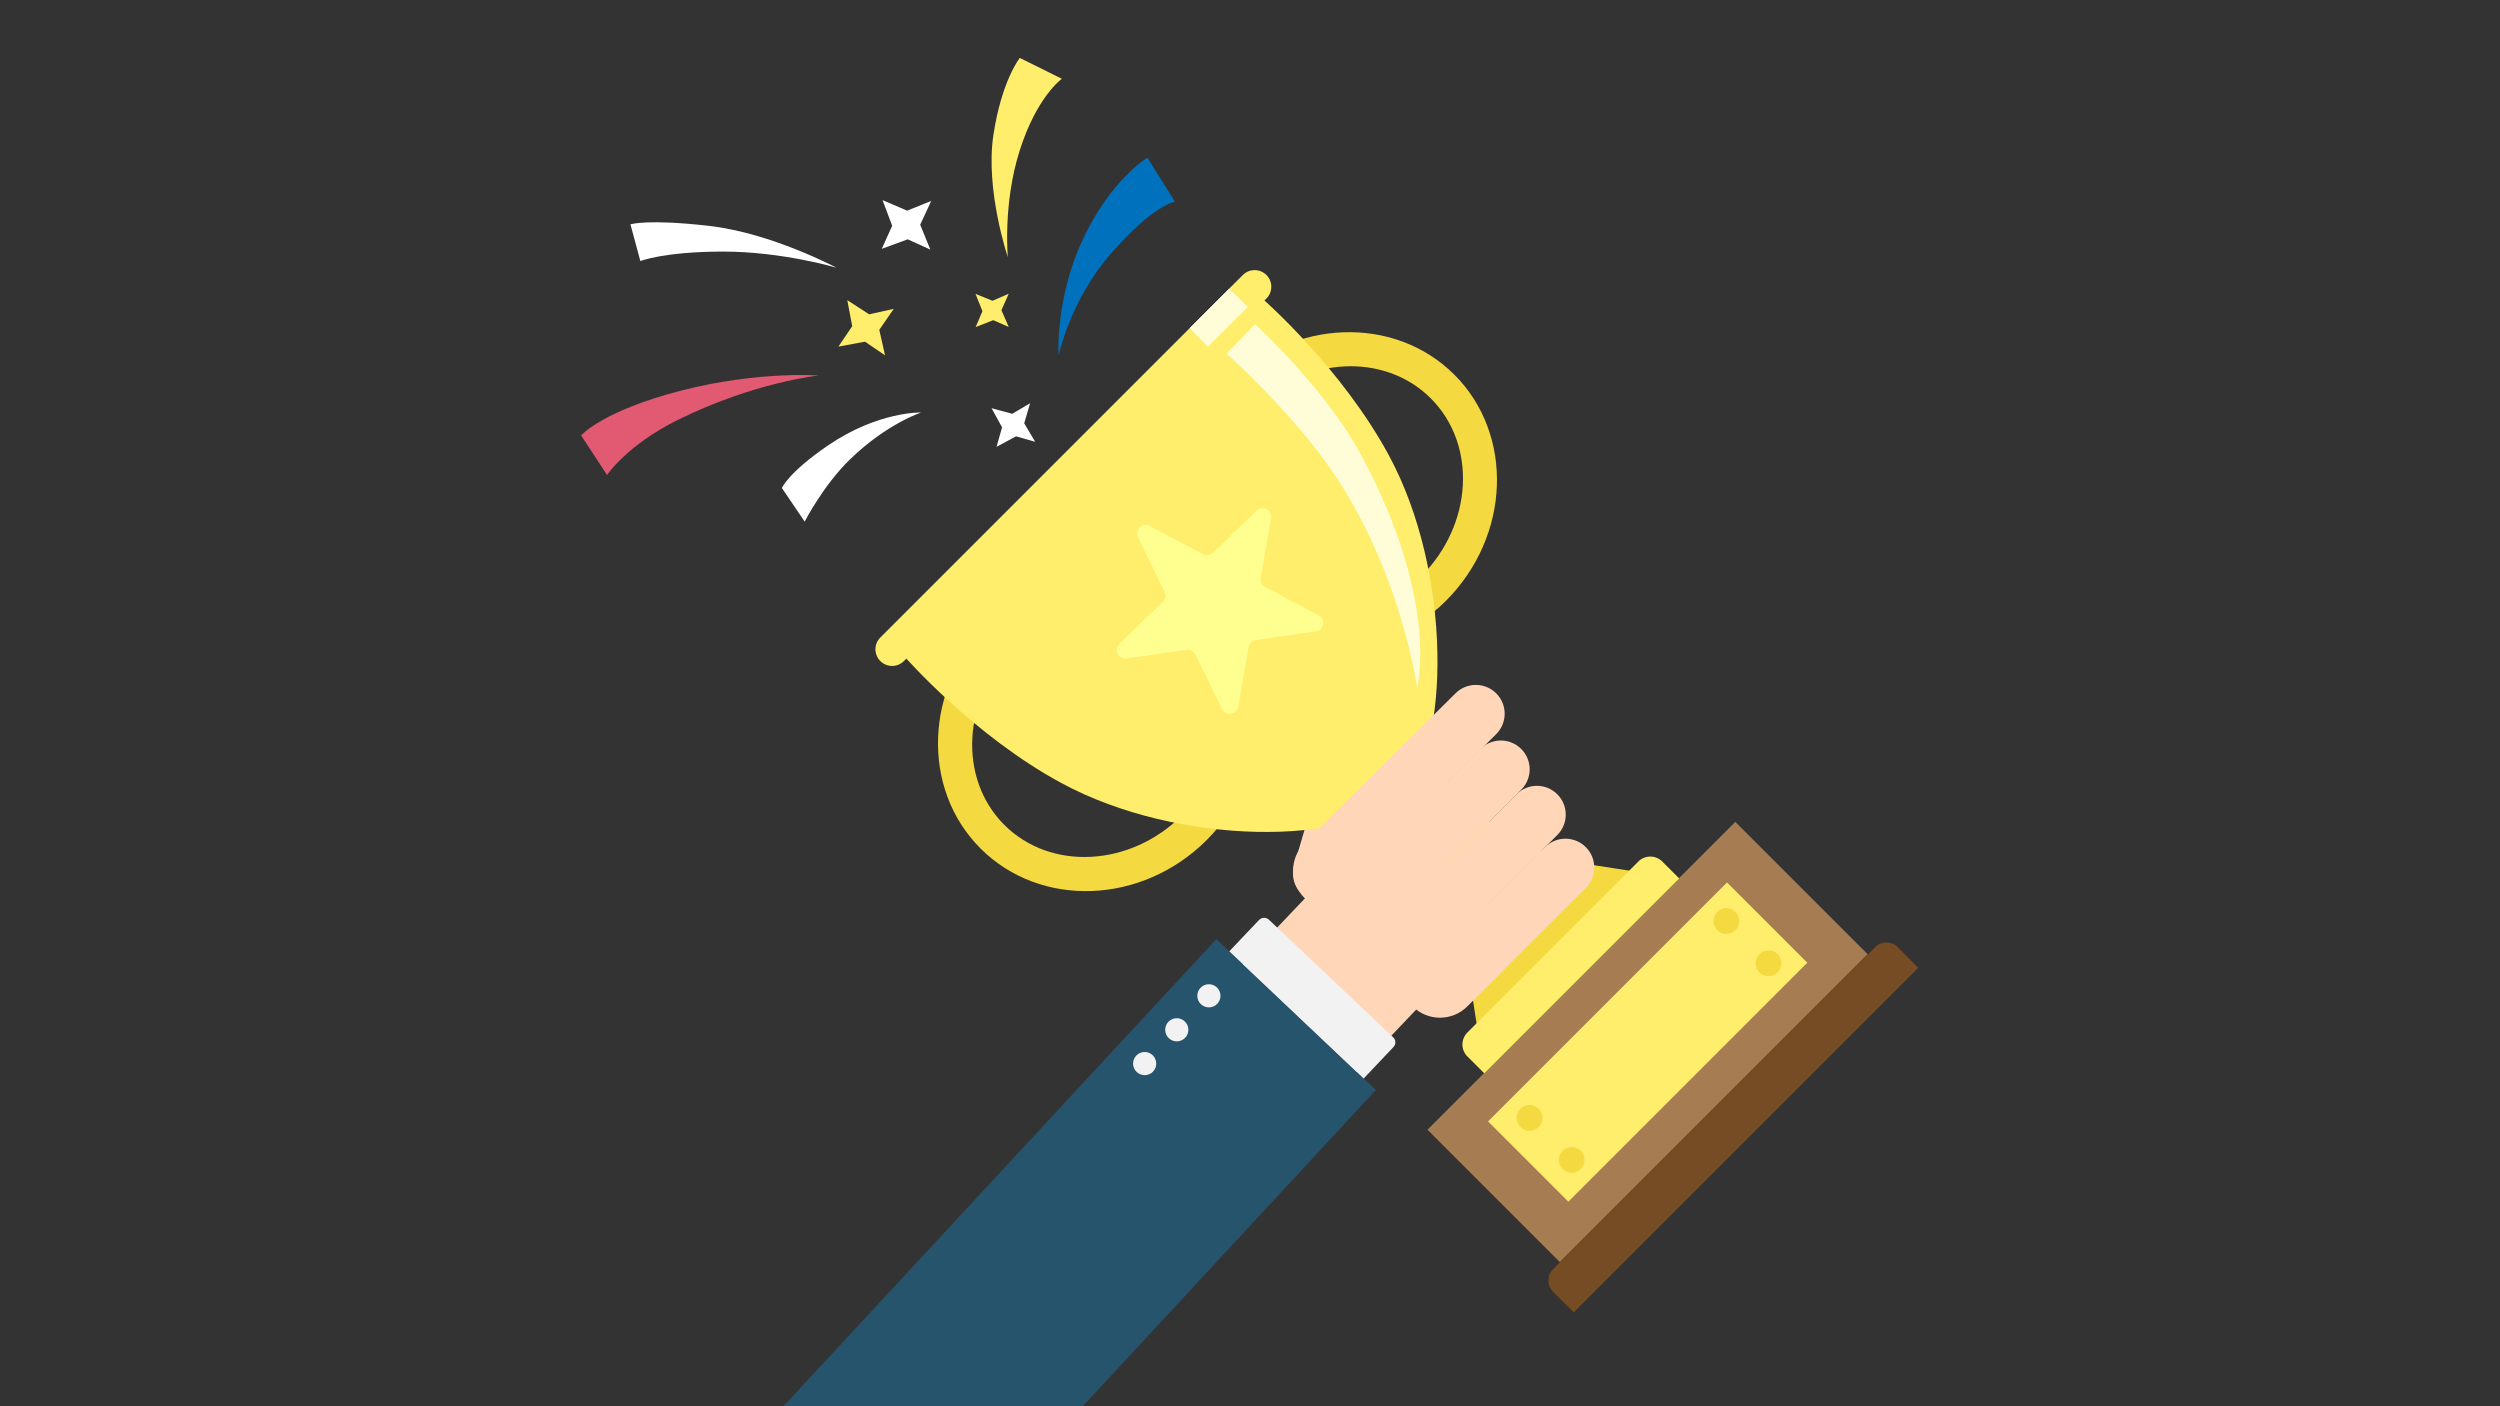 <?xml version="1.0" encoding="utf-8"?>
<!-- Generator: Adobe Illustrator 19.2.0, SVG Export Plug-In . SVG Version: 6.00 Build 0)  -->
<svg version="1.1" id="Layer_1" xmlns="http://www.w3.org/2000/svg" xmlns:xlink="http://www.w3.org/1999/xlink" x="0px" y="0px"
	 viewBox="0 0 1920 1080" style="enable-background:new 0 0 1920 1080;" xml:space="preserve">
<rect x="0" y="0" width="1920" height="1080" fill="#333333" stroke="none"/>
<style type="text/css">
	.st0{fill:#FFD6B8;}
	.st1{fill:#F4DA40;}
	.st2{fill:#FFED6C;}
	.st3{fill:#FFFDD7;}
	.st4{fill:#A67C52;}
	.st5{fill:#754C24;}
	.st6{fill:#26546D;}
	.st7{fill:#F2F2F2;}
	.st8{fill:#E25A71;}
	.st9{fill:#0071BC;}
	.st10{fill:#FFFF8F;}
	.st11{fill:#FFFFFF;}
</style>
<g>
	<path class="st0" d="M1009.5,691.1L1009.5,691.1c11.1,4.1,23.6-2.8,27.1-14.5l28.4-96.8c3.5-11.7-2.6-24.6-15.5-26.9l0,0
		c-11.1-4.1-23.6,2.8-27.1,14.5L994,664.2C990.5,675.9,996.6,688.8,1009.5,691.1z"/>
	<g>
		<path class="st1" d="M1110.4,461.5c-49.7,49.7-127.6,52.6-173.7,6.6c-46.1-46.1-43.1-124,6.6-173.7
			c49.7-49.7,127.6-52.6,173.7-6.6C1163,333.9,1160.1,411.8,1110.4,461.5z M962.3,313.4c-39.7,39.7-43,101-7.4,136.6
			c35.6,35.6,96.9,32.3,136.6-7.4c39.7-39.7,43-101,7.4-136.6C1063.2,270.3,1002,273.7,962.3,313.4z"/>
		<path class="st1" d="M926.8,645.1c-49.7,49.7-127.6,52.6-173.7,6.6c-46.1-46.1-43.1-124,6.6-173.7c49.7-49.7,127.6-52.6,173.7-6.6
			C979.5,517.5,976.5,595.4,926.8,645.1z M778.7,496.9c-39.7,39.7-43,101-7.4,136.6c35.6,35.6,96.9,32.3,136.6-7.4
			c39.7-39.7,43-101,7.4-136.6C879.7,453.9,818.4,457.2,778.7,496.9z"/>
		<path class="st1" d="M1289.6,674.6l-149.7,149.7L1130,760c-6.1-39.5-24.6-76.1-52.8-104.3l-28.6-28.6l43.8-43.8l28.9,28.8
			c28.2,28,64.5,46.4,103.8,52.5L1289.6,674.6z"/>
		<path class="st2" d="M970.1,229.9L832.8,367.3L695.2,504.8c0,0,52.7,60.2,119.6,96.4c90.7,49.2,222.8,48,261.3,9.7
			c0,0,0.6,0.7,0.6,0.7l0.3-0.3l0.1,0.1l0,0c36.4-36.8,38.6-171.2-10.5-261.8C1030.4,282.6,970.1,229.9,970.1,229.9z"/>
		<g>
			<polygon class="st3" points="1060.5,531.5 1060.5,531.5 1060.5,531.5 			"/>
			<path class="st3" d="M1044.7,348.3c-27.4-50.6-80.8-99.4-80.8-99.4l-21.9,22.6c0,0,50.3,45,81.7,91.2
				c52.8,77.7,64.6,165.6,64.6,165.6S1106.4,462.4,1044.7,348.3z"/>
		</g>
		
			<rect x="1098.4" y="728.3" transform="matrix(0.707 -0.707 0.707 0.707 -195.181 1129.283)" class="st4" width="334.4" height="143.8"/>
		
			<rect x="1135.8" y="756.7" transform="matrix(0.707 -0.707 0.707 0.707 -195.181 1129.283)" class="st2" width="259.6" height="87.2"/>
		<path class="st5" d="M1473.2,743.3l-264.6,264.6l-15.9-15.9c-4.7-4.7-4.7-12.4,0-17.2l247.5-247.5c4.7-4.7,12.4-4.7,17.2,0
			L1473.2,743.3z"/>
		<path class="st2" d="M1289.6,674.6l-149.7,149.7l-13-13c-5-5-5-13.2,0-18.3l131.4-131.4c5-5,13.2-5,18.3,0L1289.6,674.6z"/>
		
			<ellipse transform="matrix(0.707 -0.707 0.707 0.707 -262.904 1082.214)" class="st1" cx="1174.9" cy="858.5" rx="9.9" ry="9.9"/>
		
			<ellipse transform="matrix(0.707 -0.707 0.707 0.707 -111.744 1144.826)" class="st1" cx="1326.1" cy="707.3" rx="9.9" ry="9.9"/>
		
			<ellipse transform="matrix(0.707 -0.707 0.707 0.707 -276.314 1114.587)" class="st1" cx="1207.3" cy="890.8" rx="9.9" ry="9.9"/>
		
			<ellipse transform="matrix(0.707 -0.707 0.707 0.707 -125.153 1177.2)" class="st1" cx="1358.4" cy="739.7" rx="9.9" ry="9.9"/>
		<path class="st2" d="M972.6,229.3L694.2,507.7c-5,5-13.1,5-18.1,0l0,0c-5-5-5-13.1,0-18.1l278.4-278.4c5-5,13.1-5,18.1,0v0
			C977.6,216.2,977.6,224.3,972.6,229.3z"/>
		<polygon class="st3" points="913.7,252 927.7,266.2 958.3,235.8 944,221.7 		"/>
	</g>
	<g>
		<path class="st0" d="M1126.9,772.9l25.3-25.3c10.9-10.9,10.9-28.6,0-39.5l-85.6-85.8c-10.9-10.9-28.6-10.9-39.5,0l-25.3,25.3
			c-11.6,11.6-11.6,30.4,0,42l83.1,83.3C1096.5,784.5,1115.3,784.5,1126.9,772.9z"/>
		<path class="st0" d="M1015.4,665.3L1015.4,665.3c8.6,8.6,22.6,8.7,31.3,0l102.4-101.5c8.6-8.6,8.7-22.6,0-31.3l0,0
			c-8.6-8.6-22.6-8.7-31.3,0L1015.4,634C1006.8,642.7,1006.8,656.7,1015.4,665.3z"/>
		<path class="st0" d="M1065.1,678.2L1065.1,678.2c8.6,8.6,22.6,8.7,31.3,0l71.9-71.7c8.6-8.6,8.7-22.6,0-31.3h0
			c-8.6-8.6-22.6-8.7-31.3,0l-71.9,71.7C1056.5,655.5,1056.5,669.5,1065.1,678.2z"/>
		<path class="st0" d="M1092.8,713L1092.8,713c8.6,8.6,22.6,8.7,31.3,0l71.9-71.7c8.6-8.6,8.7-22.6,0-31.3l0,0
			c-8.6-8.6-22.6-8.7-31.3,0l-71.9,71.7C1084.2,690.3,1084.2,704.3,1092.8,713z"/>
		<path class="st0" d="M1114.7,753.6L1114.7,753.6c8.6,8.6,22.6,8.7,31.3,0l71.9-71.7c8.6-8.6,8.7-22.6,0-31.3v0
			c-8.6-8.6-22.6-8.7-31.3,0l-71.9,71.7C1106.1,730.9,1106.1,744.9,1114.7,753.6z"/>
	</g>
	<polygon class="st0" points="623.7,1263.2 537.5,1178.7 1006.8,685.1 1093.1,769.6 	"/>
	<g>
		<polygon class="st6" points="500.3,1189.4 622.8,1305.2 1056.7,837.1 934.2,721.2 		"/>
		<path class="st7" d="M944.1,730.6l103.2,97.7l22.9-24.2c2-2.1,1.9-5.4-0.2-7.4l-95.4-90.3c-2.2-2.1-5.6-2-7.7,0.2L944.1,730.6z"/>
		
			<ellipse transform="matrix(0.687 -0.726 0.726 0.687 -264.894 913.95)" class="st7" cx="929" cy="764.6" rx="8.9" ry="8.9"/>
		
			<ellipse transform="matrix(0.687 -0.726 0.726 0.687 -291.537 904.19)" class="st7" cx="904.3" cy="790.7" rx="8.9" ry="8.9"/>
		
			<ellipse transform="matrix(0.687 -0.726 0.726 0.687 -318.18 894.429)" class="st7" cx="879.7" cy="816.7" rx="8.9" ry="8.9"/>
	</g>
	<path class="st8" d="M628.7,288.4c0,0-46.2-3.6-105.3,11.5c-60.8,15.6-77.1,34.5-77.1,34.5l19.9,30.4c0,0,15.2-22.9,54.5-42.4
		C579.8,293.3,628.7,288.4,628.7,288.4z"/>
	<path class="st9" d="M813,272.9c0,0-2.8-43.9,18.9-89.7s49.3-62.1,49.3-62.1l21.2,33.8c0,0-16.1,2-49.1,39.7
		C822,230.4,813,272.9,813,272.9z"/>
	<path class="st10" d="M882.9,403.9l41.1,21.7c2.5,1.3,5.6,0.9,7.7-1.1l33.4-32.4c4.6-4.4,12.2-0.4,11.1,5.9l-8,45.8
		c-0.5,2.8,0.9,5.6,3.4,7l41.1,21.7c5.6,3,4.2,11.5-2.1,12.4l-46,6.6c-2.8,0.4-5.1,2.6-5.6,5.4l-8,45.8c-1.1,6.3-9.6,7.5-12.4,1.8
		l-20.5-41.8c-1.3-2.6-4-4-6.9-3.6l-46,6.6c-6.3,0.9-10.1-6.8-5.5-11.3l33.4-32.4c2.1-2,2.6-5.1,1.3-7.6l-20.5-41.8
		C871.1,406.9,877.3,400.9,882.9,403.9z"/>
	<path class="st11" d="M707.5,316.8c0,0-32.9-1.1-71.6,25.3c-30.5,20.8-35.4,32.7-35.4,32.7l17.5,25.8c0,0,14.1-27.7,34.9-47.9
		C681.3,325.2,707.5,316.8,707.5,316.8z"/>
	<polygon class="st2" points="769.1,238.2 774.7,251.1 762.8,245.9 749.3,251.2 754.5,239 749.2,225.7 762.2,231 774.7,225.6 	"/>
	<polygon class="st11" points="786.6,325.1 795,339.3 780.3,335.1 765.3,343.2 769.6,328.2 761.5,313.5 777.4,317.8 791.1,309.7 	
		"/>
	<polygon class="st2" points="675.3,253.3 679.7,272.9 664.3,262.4 643.9,266.2 654.5,250.5 650.7,230.5 667.5,241.4 686.4,237.2 	
		"/>
	<polygon class="st11" points="706.7,172.6 714.5,191.7 697.1,183.8 677.2,191.1 685.2,173.4 677.8,153.7 696.7,161.8 715.2,154.3 	
		"/>
	<path class="st2" d="M774,197.5c0,0-17.4-51.6-11.1-93.6s20.3-59.4,20.3-59.4l32.3,16c0,0-19.4,13.8-32.5,55.5
		C770.2,156.5,774,197.5,774,197.5z"/>
	<path class="st11" d="M642.4,205.6c0,0-49.8-26.6-97.7-32.1s-60.5-1.2-60.5-1.2l7.6,28.2c0,0,17.7-7.2,63.4-7.3
		C600.9,193.2,642.4,205.6,642.4,205.6z"/>
</g>
</svg>

